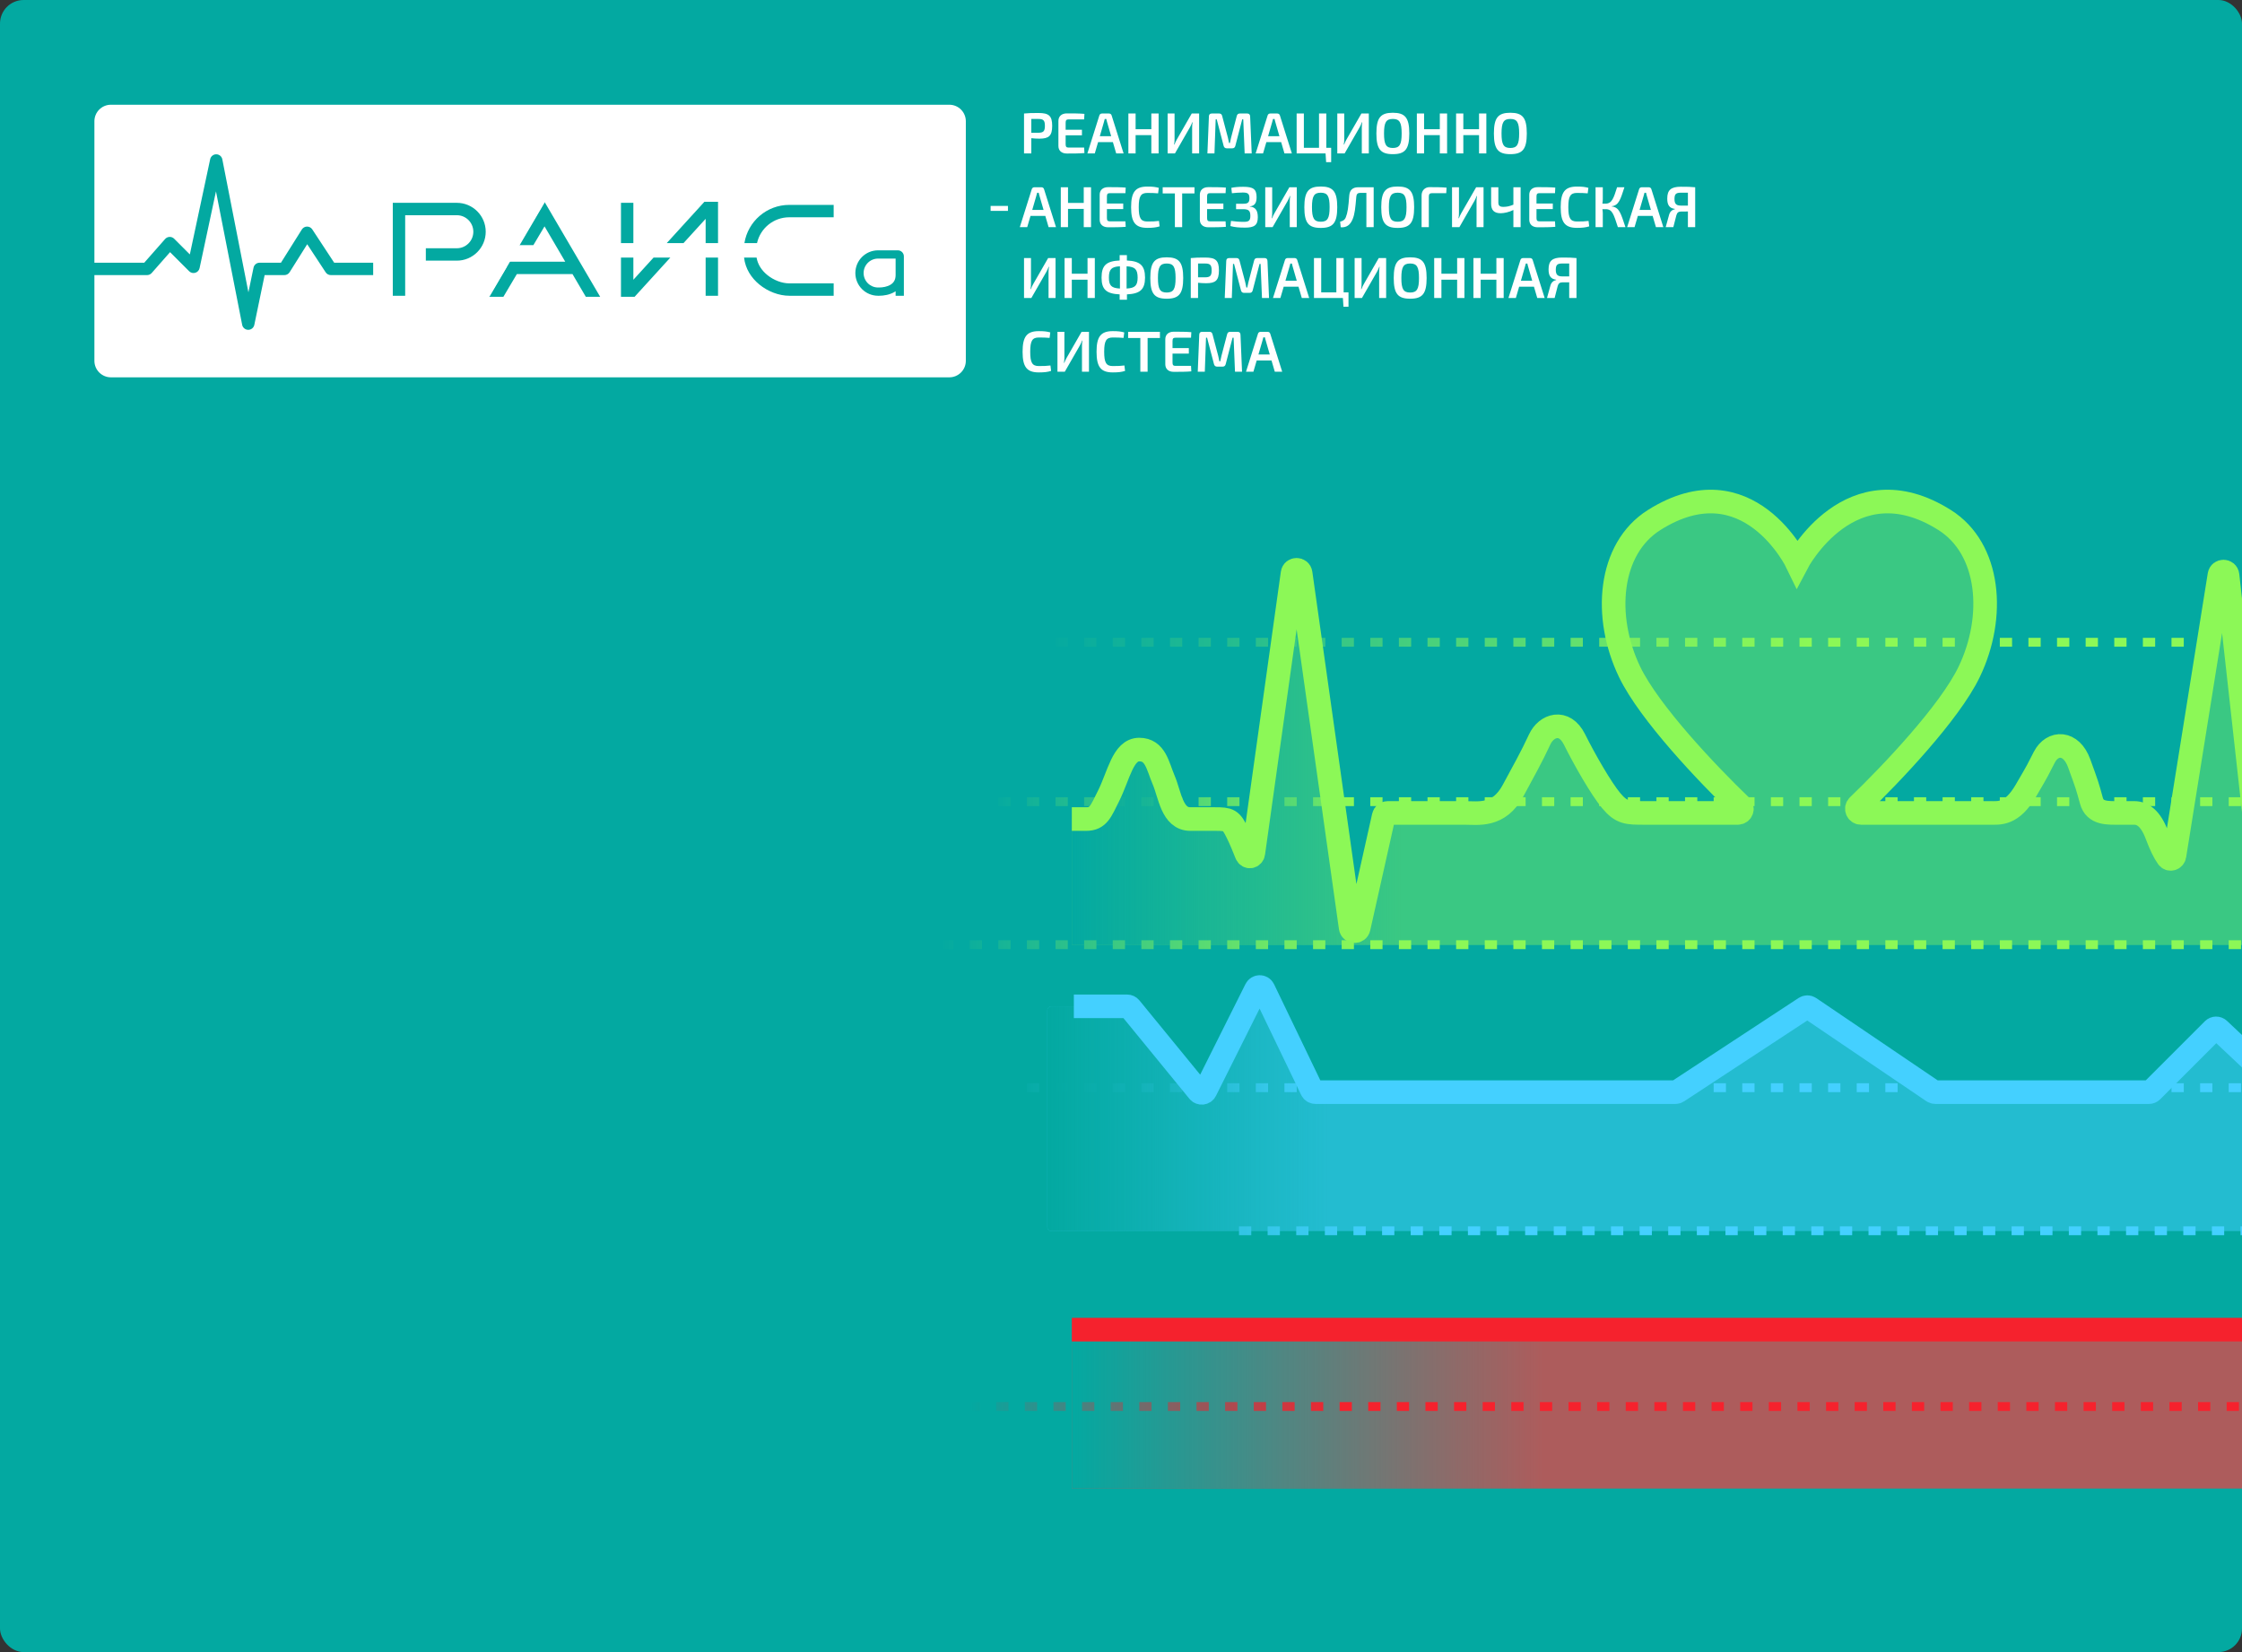 <svg width="760" height="560" viewBox="0 0 760 560" fill="none" xmlns="http://www.w3.org/2000/svg">
<rect x="0" y="0" width="760" height="560" fill="#333333" stroke="none"/>
<g clip-path="url(#clip0_4188_24528)">
<rect width="760" height="560" rx="8" fill="#03A9A1"/>
<line x1="319" y1="217.708" x2="907.729" y2="217.708" stroke="url(#paint0_linear_4188_24528)" stroke-width="3" stroke-dasharray="4.16 5.54"/>
<line x1="319" y1="271.733" x2="907.729" y2="271.733" stroke="url(#paint1_linear_4188_24528)" stroke-width="3" stroke-dasharray="4.16 5.54"/>
<line x1="319" y1="368.7" x2="907.729" y2="368.7" stroke="url(#paint2_linear_4188_24528)" stroke-width="3" stroke-dasharray="4.16 5.54"/>
<path d="M368.176 277.629H363.328V320.331H869.635V275.551C856.475 275.551 858.048 275.551 854.397 267.932C851.627 262.151 850.242 260.073 846.086 250.617C842.067 241.472 834.711 244.459 831.541 250.617C827.385 258.688 828.078 256.61 823.922 264.469C820.133 271.636 815.61 275.551 810.762 275.551H780.698C780.05 275.551 779.493 276.001 779.352 276.634L771.017 311.091C770.675 312.617 768.461 312.496 768.289 310.941L755.095 194.971C754.917 193.367 752.606 193.311 752.351 194.904L737.111 289.997C736.927 291.148 735.499 291.559 734.831 290.604C733.62 288.873 732.526 286.705 731.11 282.93C729.018 277.351 726.262 275.551 723.492 275.551H718.643C714.488 275.551 710.167 275.879 708.947 271.396C707.561 266.307 707.561 266.307 704.791 258.688C702.092 251.266 695.787 251.31 693.016 256.61C690.246 261.91 691.631 259.621 686.783 267.932C681.934 276.244 677.779 275.551 674.315 275.551H630.852C629.595 275.551 628.974 274.012 629.881 273.141C641.041 262.417 660.849 241.594 667.51 227.76C676.514 209.06 674.667 186.017 659.199 176.266C627.338 156.18 609.209 190.811 609.209 190.811C609.209 190.811 592.586 156.18 560.725 176.266C545.257 186.017 543.41 209.06 552.414 227.76C559.075 241.594 578.883 262.417 590.043 273.141C590.95 274.012 590.334 275.551 589.077 275.551H557.262C551.721 275.551 549.643 275.551 546.18 271.396C542.717 267.24 537.176 257.543 533.713 250.617C530.25 243.691 524.152 245.829 521.938 250.617C519.168 256.61 516.42 261.458 512.934 267.932C508.086 276.937 501.16 275.551 496.311 275.551H470.403C469.755 275.551 469.198 276.001 469.057 276.634L460.571 311.768C460.234 313.272 458.062 313.185 457.847 311.659L440.893 194.33C440.669 192.74 438.372 192.741 438.149 194.331L424.86 289.169C424.675 290.491 423.066 290.735 422.564 289.498C421.668 287.292 420.673 284.723 419.43 282.237C417.262 277.9 416.66 277.629 411.811 277.629H403.5C397.266 277.629 396.574 269.318 394.496 264.469C392.418 259.621 391.725 254.08 386.184 254.08C380.643 254.08 379.258 262.844 375.795 269.77C373.145 275.07 372.332 277.629 368.176 277.629Z" fill="#8CF857" fill-opacity="0.4"/>
<path d="M368.176 277.629H363.328V320.331H869.635V275.551C856.475 275.551 858.048 275.551 854.397 267.932C851.627 262.151 850.242 260.073 846.086 250.617C842.067 241.472 834.711 244.459 831.541 250.617C827.385 258.688 828.078 256.61 823.922 264.469C820.133 271.636 815.61 275.551 810.762 275.551H780.698C780.05 275.551 779.493 276.001 779.352 276.634L771.017 311.091C770.675 312.617 768.461 312.496 768.289 310.941L755.095 194.971C754.917 193.367 752.606 193.311 752.351 194.904L737.111 289.997C736.927 291.148 735.499 291.559 734.831 290.604C733.62 288.873 732.526 286.705 731.11 282.93C729.018 277.351 726.262 275.551 723.492 275.551H718.643C714.488 275.551 710.167 275.879 708.947 271.396C707.561 266.307 707.561 266.307 704.791 258.688C702.092 251.266 695.787 251.31 693.016 256.61C690.246 261.91 691.631 259.621 686.783 267.932C681.934 276.244 677.779 275.551 674.315 275.551H630.852C629.595 275.551 628.974 274.012 629.881 273.141C641.041 262.417 660.849 241.594 667.51 227.76C676.514 209.06 674.667 186.017 659.199 176.266C627.338 156.18 609.209 190.811 609.209 190.811C609.209 190.811 592.586 156.18 560.725 176.266C545.257 186.017 543.41 209.06 552.414 227.76C559.075 241.594 578.883 262.417 590.043 273.141C590.95 274.012 590.334 275.551 589.077 275.551H557.262C551.721 275.551 549.643 275.551 546.18 271.396C542.717 267.24 537.176 257.543 533.713 250.617C530.25 243.691 524.152 245.829 521.938 250.617C519.168 256.61 516.42 261.458 512.934 267.932C508.086 276.937 501.16 275.551 496.311 275.551H470.403C469.755 275.551 469.198 276.001 469.057 276.634L460.571 311.768C460.234 313.272 458.062 313.185 457.847 311.659L440.893 194.33C440.669 192.74 438.372 192.741 438.149 194.331L424.86 289.169C424.675 290.491 423.066 290.735 422.564 289.498C421.668 287.292 420.673 284.723 419.43 282.237C417.262 277.9 416.66 277.629 411.811 277.629H403.5C397.266 277.629 396.574 269.318 394.496 264.469C392.418 259.621 391.725 254.08 386.184 254.08C380.643 254.08 379.258 262.844 375.795 269.77C373.145 275.07 372.332 277.629 368.176 277.629Z" fill="url(#paint3_linear_4188_24528)"/>
<path d="M363.328 277.629H368.176C372.332 277.629 373.145 275.07 375.795 269.77C379.258 262.844 380.643 254.08 386.184 254.08C391.725 254.08 392.418 259.621 394.496 264.469C396.574 269.318 397.266 277.629 403.5 277.629H411.811C416.66 277.629 417.262 277.9 419.43 282.237C420.673 284.723 421.668 287.292 422.564 289.498C423.066 290.735 424.675 290.491 424.86 289.169L438.149 194.331C438.372 192.741 440.669 192.74 440.893 194.33L457.847 314.43C458.062 315.955 460.234 316.042 460.571 314.539L469.057 276.634C469.198 276.001 469.755 275.551 470.403 275.551H496.311C501.16 275.551 508.086 276.937 512.934 267.932C516.42 261.458 519.168 256.61 521.938 250.617C524.152 245.829 530.25 243.691 533.713 250.617C537.176 257.543 542.717 267.24 546.18 271.396C549.643 275.551 551.721 275.551 557.262 275.551H589.077C590.334 275.551 590.95 274.012 590.043 273.141C578.883 262.417 559.075 241.594 552.414 227.76C543.41 209.06 545.257 186.017 560.725 176.266C592.586 156.18 609.209 190.811 609.209 190.811C609.209 190.811 627.338 156.18 659.199 176.266C674.667 186.017 676.514 209.06 667.51 227.76C660.849 241.594 641.041 262.417 629.881 273.141C628.974 274.012 629.595 275.551 630.852 275.551H675.008M674.315 275.551C677.779 275.551 681.934 276.244 686.783 267.932C691.631 259.621 690.246 261.91 693.016 256.61C695.787 251.31 702.092 251.266 704.791 258.688C707.561 266.307 707.561 266.307 708.947 271.396C710.167 275.879 714.488 275.551 718.643 275.551H723.492C726.262 275.551 729.018 277.351 731.11 282.93C732.526 286.705 733.62 288.873 734.831 290.604C735.499 291.559 736.927 291.148 737.111 289.997L752.351 194.904C752.606 193.311 754.917 193.367 755.095 194.971L768.289 313.712C768.461 315.266 770.675 315.388 771.017 313.862L779.352 276.634C779.493 276.001 780.05 275.551 780.698 275.551H810.762C815.61 275.551 820.133 271.636 823.922 264.469C828.078 256.61 827.385 258.688 831.541 250.617C834.711 244.459 842.067 241.472 846.086 250.617C850.242 260.073 851.627 262.151 854.397 267.932C858.048 275.551 856.475 275.551 869.635 275.551" stroke="#8CF857" stroke-width="8"/>
<path d="M382.065 341.11H356.402C355.637 341.11 355.016 341.73 355.016 342.495V415.913C355.016 416.678 355.637 417.298 356.402 417.298H878.639C879.404 417.298 880.025 416.678 880.025 415.913V371.585C880.025 370.82 879.404 370.2 878.639 370.2H775.295C774.942 370.2 774.603 370.065 774.346 369.823L752.175 348.957C751.63 348.444 750.776 348.457 750.246 348.986L729.439 369.794C729.179 370.054 728.826 370.2 728.459 370.2H656.04C655.763 370.2 655.492 370.117 655.263 369.962L613.437 341.628C612.974 341.314 612.368 341.31 611.9 341.617L568.69 369.973C568.465 370.121 568.2 370.2 567.93 370.2H445.928C445.396 370.2 444.911 369.895 444.68 369.416L428.274 335.342C427.775 334.305 426.302 334.294 425.787 335.323L408.612 369.672C408.163 370.57 406.937 370.707 406.301 369.93L383.137 341.618C382.874 341.296 382.48 341.11 382.065 341.11Z" fill="#44D0FF" fill-opacity="0.5"/>
<path d="M382.065 341.11H356.402C355.637 341.11 355.016 341.73 355.016 342.495V415.913C355.016 416.678 355.637 417.298 356.402 417.298H878.639C879.404 417.298 880.025 416.678 880.025 415.913V371.585C880.025 370.82 879.404 370.2 878.639 370.2H775.295C774.942 370.2 774.603 370.065 774.346 369.823L752.175 348.957C751.63 348.444 750.776 348.457 750.246 348.986L729.439 369.794C729.179 370.054 728.826 370.2 728.459 370.2H656.04C655.763 370.2 655.492 370.117 655.263 369.962L613.437 341.628C612.974 341.314 612.368 341.31 611.9 341.617L568.69 369.973C568.465 370.121 568.2 370.2 567.93 370.2H445.928C445.396 370.2 444.911 369.895 444.68 369.416L428.274 335.342C427.775 334.305 426.302 334.294 425.787 335.323L408.612 369.672C408.163 370.57 406.937 370.707 406.301 369.93L383.137 341.618C382.874 341.296 382.48 341.11 382.065 341.11Z" fill="url(#paint4_linear_4188_24528)"/>
<path d="M364.016 341.11H382.065C382.48 341.11 382.874 341.296 383.137 341.618L406.301 369.93C406.937 370.707 408.163 370.57 408.612 369.672L425.787 335.323C426.302 334.294 427.775 334.305 428.274 335.342L444.68 369.416C444.911 369.895 445.396 370.2 445.928 370.2H567.93C568.2 370.2 568.465 370.121 568.69 369.973L611.9 341.617C612.368 341.31 612.974 341.314 613.437 341.628L655.263 369.962C655.492 370.117 655.763 370.2 656.04 370.2H728.459C728.826 370.2 729.179 370.054 729.439 369.794L750.246 348.986C750.776 348.457 751.63 348.444 752.175 348.957L774.346 369.823C774.603 370.065 774.942 370.2 775.295 370.2H880.025" stroke="#44D0FF" stroke-width="8"/>
<rect x="363.328" y="449.159" width="505.615" height="55.41" fill="#AD5C5C"/>
<rect x="363.328" y="449.159" width="505.615" height="55.41" fill="url(#paint5_linear_4188_24528)"/>
<line x1="363.328" y1="450.7" x2="902.188" y2="450.7" stroke="#F5222D" stroke-width="8"/>
<path d="M420 417.184H907.729" stroke="url(#paint6_linear_4188_24528)" stroke-width="3" stroke-dasharray="4.16 5.54"/>
<path d="M231 476.749H907.729" stroke="url(#paint7_linear_4188_24528)" stroke-width="3" stroke-dasharray="4.16 5.54"/>
<line x1="319" y1="320.217" x2="907.729" y2="320.217" stroke="url(#paint8_linear_4188_24528)" stroke-width="3" stroke-dasharray="4.16 5.54"/>
<path fill-rule="evenodd" clip-rule="evenodd" d="M37.6 35.5C34.507 35.5 32 38.007 32 41.1V89.05H48.901L55.974 81.013C56.357 80.577 56.903 80.32 57.483 80.301C58.063 80.282 58.625 80.505 59.035 80.915L64.353 86.233L71.246 53.961C71.455 52.986 72.32 52.292 73.317 52.3C74.315 52.308 75.169 53.017 75.361 53.996L84.208 99.087L85.944 90.723C86.146 89.749 87.005 89.05 88 89.05H95.24L102.322 77.782C102.702 77.177 103.364 76.807 104.079 76.8C104.793 76.793 105.463 77.15 105.855 77.747L113.283 89.05H126.5V93.25H112.15C111.443 93.25 110.783 92.894 110.395 92.303L104.139 82.784L98.178 92.267C97.794 92.879 97.122 93.25 96.4 93.25H89.709L86.206 110.127C86.003 111.105 85.138 111.805 84.139 111.8C83.139 111.794 82.282 111.085 82.089 110.104L73.213 64.862L67.654 90.889C67.493 91.641 66.933 92.246 66.195 92.464C65.457 92.682 64.659 92.479 64.115 91.935L57.648 85.468L51.426 92.537C51.028 92.99 50.453 93.25 49.85 93.25H32V122.3C32 125.393 34.507 127.9 37.6 127.9H321.8C324.893 127.9 327.4 125.393 327.4 122.3V41.1C327.4 38.007 324.893 35.5 321.8 35.5H37.6ZM133.15 68.75H135.25H154.85C160.263 68.75 164.65 73.138 164.65 78.55C164.65 83.962 160.263 88.35 154.85 88.35H144.35V84.15H154.85C157.943 84.15 160.45 81.643 160.45 78.55C160.45 75.457 157.943 72.95 154.85 72.95H137.35V100.25H133.15V70.85V68.75ZM191.604 88.7L184.587 76.73L180.8 83.1H175.913L182.795 71.526L184.613 68.469L186.412 71.538L203.448 100.6H198.58L194.066 92.9H175.206L170.643 100.6H165.761L171.65 90.663V88.7H191.604ZM238.778 68.4L226.022 82.4H231.704L239.2 74.173V82.4H243.4V68.75V68.4H238.778ZM239.2 87.3L243.4 87.3V100.25H239.2V87.3ZM227.24 87.3H221.558L214.7 94.827V87.3H210.5V100.25V100.6H215.122L227.24 87.3ZM214.7 82.4H210.5V68.75H214.7V82.4ZM267.55 69.45C259.879 69.45 253.518 75.059 252.344 82.4H256.619C257.736 77.392 262.206 73.65 267.55 73.65H282.6V69.45H267.55ZM256.465 87.3H252.226C252.641 91.098 254.717 94.214 257.357 96.399C260.289 98.825 264.079 100.25 267.55 100.25H282.6V96.05H267.55C265.144 96.05 262.284 95.024 260.035 93.163C258.177 91.625 256.85 89.619 256.465 87.3ZM289.95 92.55C289.95 88.297 293.397 84.85 297.65 84.85H304.35C305.482 84.85 306.4 85.768 306.4 86.9V93.25V100.25H303.6V98.72C303.492 98.793 303.382 98.863 303.27 98.93C301.575 99.947 299.545 100.25 298 100.25H297.65C293.397 100.25 289.95 96.802 289.95 92.55ZM303.6 93.25V87.65H297.65C294.944 87.65 292.75 89.844 292.75 92.55C292.75 95.256 294.944 97.45 297.65 97.45H298C299.255 97.45 300.725 97.192 301.83 96.529C302.849 95.918 303.6 94.952 303.6 93.25Z" fill="white"/>
<path d="M186 66.3L165.7 100.95L170.6 66.3H186Z" fill="white"/>
<path d="M347.129 52H349.598V46.845C350.402 46.943 351.362 47.002 352.323 47.002C355.518 47.002 356.674 46.081 356.674 42.651C356.674 39.24 355.518 38.3 352.029 38.3C349.716 38.3 348.677 38.319 347.129 38.476V52ZM349.598 45.003V40.318H351.97C353.675 40.318 354.204 40.789 354.204 42.651C354.204 44.513 353.675 44.983 351.97 45.003H349.598ZM367.505 50.02H362.193C361.487 50.02 361.233 49.726 361.233 48.884V45.865H366.76V43.984H361.233V41.612C361.233 40.769 361.487 40.475 362.193 40.475H367.505L367.603 38.594C365.819 38.437 363.643 38.437 361.644 38.437C359.88 38.437 358.783 39.417 358.783 41.004V49.472C358.783 51.059 359.861 52.039 361.644 52.039C363.643 52.039 365.819 52.039 367.603 51.882L367.505 50.02ZM377.253 48.178L378.37 52H380.879L376.822 39.123C376.704 38.711 376.351 38.476 375.94 38.476H373.549C373.137 38.476 372.784 38.711 372.667 39.123L368.609 52H371.118L372.235 48.178H377.253ZM376.665 46.159H372.823L374.176 41.494L374.489 40.338H375.019C375.077 40.71 375.215 41.122 375.313 41.494L376.665 46.159ZM392.751 38.476H390.282V43.788H384.951V38.476H382.501V52H384.951V45.806H390.282V52H392.751V38.476ZM406.485 52V38.476H403.977L398.881 47.355C398.587 47.884 398.332 48.413 398.136 48.982H397.999C398.116 48.394 398.155 47.806 398.155 47.218V38.476H395.803V52H398.293L403.408 43.082C403.683 42.612 403.937 42.004 404.153 41.436H404.271C404.173 42.004 404.114 42.572 404.114 43.141V52H406.485ZM420.287 38.476C419.719 38.476 419.386 38.75 419.248 39.299L417.328 46.61C417.171 47.257 417.053 47.845 416.916 48.472H416.622C416.504 47.845 416.387 47.257 416.23 46.63L414.29 39.299C414.152 38.75 413.839 38.476 413.29 38.476H410.762C410.134 38.476 409.821 38.809 409.801 39.436L409.292 52H411.683L412.094 40.456H412.447L414.799 49.452C414.936 49.981 415.289 50.275 415.858 50.275H417.72C418.288 50.275 418.621 49.981 418.758 49.452L421.091 40.456H421.444L421.914 52H424.305L423.776 39.436C423.737 38.809 423.423 38.476 422.796 38.476H420.287ZM434.292 48.178L435.409 52H437.918L433.861 39.123C433.743 38.711 433.39 38.476 432.979 38.476H430.588C430.176 38.476 429.823 38.711 429.706 39.123L425.648 52H428.157L429.274 48.178H434.292ZM433.704 46.159H429.862L431.215 41.494L431.528 40.338H432.058C432.116 40.71 432.254 41.122 432.352 41.494L433.704 46.159ZM451.241 50.099H449.595V38.476H447.125V50.099H441.99V38.476H439.54V52H449.34L449.536 54.96H451.241V50.099ZM464.003 52V38.476H461.494L456.398 47.355C456.104 47.884 455.849 48.413 455.653 48.982H455.516C455.634 48.394 455.673 47.806 455.673 47.218V38.476H453.321V52H455.81L460.926 43.082C461.2 42.612 461.455 42.004 461.671 41.436H461.788C461.69 42.004 461.631 42.572 461.631 43.141V52H464.003ZM472.14 38.221C468.024 38.221 466.574 39.868 466.574 45.238C466.574 50.608 468.024 52.255 472.14 52.255C476.276 52.255 477.726 50.608 477.726 45.238C477.726 39.868 476.276 38.221 472.14 38.221ZM472.14 40.318C474.434 40.318 475.139 41.475 475.139 45.238C475.139 49.001 474.434 50.158 472.14 50.158C469.867 50.158 469.161 49.001 469.161 45.238C469.161 41.475 469.867 40.318 472.14 40.318ZM490.541 38.476H488.071V43.788H482.74V38.476H480.29V52H482.74V45.806H488.071V52H490.541V38.476ZM503.844 38.476H501.374V43.788H496.043V38.476H493.593V52H496.043V45.806H501.374V52H503.844V38.476ZM511.972 38.221C507.856 38.221 506.406 39.868 506.406 45.238C506.406 50.608 507.856 52.255 511.972 52.255C516.108 52.255 517.558 50.608 517.558 45.238C517.558 39.868 516.108 38.221 511.972 38.221ZM511.972 40.318C514.265 40.318 514.971 41.475 514.971 45.238C514.971 49.001 514.265 50.158 511.972 50.158C509.698 50.158 508.993 49.001 508.993 45.238C508.993 41.475 509.698 40.318 511.972 40.318ZM354.342 73.178L355.459 77H357.968L353.91 64.123C353.793 63.711 353.44 63.476 353.028 63.476H350.637C350.226 63.476 349.873 63.711 349.755 64.123L345.698 77H348.207L349.324 73.178H354.342ZM353.754 71.159H349.912L351.264 66.494L351.578 65.338H352.107C352.166 65.71 352.303 66.122 352.401 66.494L353.754 71.159ZM369.84 63.476H367.371V68.788H362.039V63.476H359.589V77H362.039V70.806H367.371V77H369.84V63.476ZM381.496 75.02H376.185C375.479 75.02 375.224 74.726 375.224 73.884V70.865H380.752V68.984H375.224V66.612C375.224 65.769 375.479 65.475 376.185 65.475H381.496L381.594 63.594C379.811 63.437 377.635 63.437 375.636 63.437C373.872 63.437 372.774 64.417 372.774 66.004V74.472C372.774 76.059 373.852 77.039 375.636 77.039C377.635 77.039 379.811 77.039 381.594 76.882L381.496 75.02ZM392.874 74.883C391.718 75.04 390.659 75.079 388.935 75.079C386.7 75.079 386.014 73.942 386.014 70.238C386.014 66.534 386.7 65.397 388.935 65.397C390.561 65.397 391.365 65.436 392.58 65.534L392.815 63.672C391.639 63.358 390.738 63.241 388.935 63.241C384.877 63.241 383.427 65.083 383.427 70.238C383.427 75.393 384.877 77.235 388.935 77.235C390.797 77.235 391.894 77.098 393.09 76.726L392.874 74.883ZM404.911 65.573V63.476H394.131V65.573H398.267V77H400.736V65.573H404.911ZM415.452 75.02H410.14C409.435 75.02 409.18 74.726 409.18 73.884V70.865H414.707V68.984H409.18V66.612C409.18 65.769 409.435 65.475 410.14 65.475H415.452L415.55 63.594C413.766 63.437 411.591 63.437 409.592 63.437C407.828 63.437 406.73 64.417 406.73 66.004V74.472C406.73 76.059 407.808 77.039 409.592 77.039C411.591 77.039 413.766 77.039 415.55 76.882L415.452 75.02ZM417.595 65.495C418.673 65.397 419.81 65.26 421.261 65.26C422.966 65.26 423.534 65.632 423.534 67.161C423.534 68.67 423.005 69.062 421.457 69.062H419.007V70.904H421.457C423.26 70.924 423.848 71.414 423.848 73.178C423.848 74.824 423.299 75.197 421.574 75.197C420.026 75.197 418.556 75.06 417.282 74.883L417.086 76.628C418.517 77.02 419.987 77.157 422.025 77.157C425.102 77.157 426.376 76.412 426.376 73.629C426.376 71.473 425.69 70.199 423.691 70.022V69.944C425.318 69.787 425.965 68.788 425.965 66.847C425.965 64.064 424.789 63.319 421.437 63.319C419.791 63.319 418.654 63.417 417.399 63.672L417.595 65.495ZM439.58 77V63.476H437.071L431.975 72.355C431.681 72.884 431.426 73.413 431.23 73.982H431.093C431.21 73.394 431.25 72.806 431.25 72.218V63.476H428.898V77H431.387L436.502 68.082C436.777 67.612 437.032 67.004 437.247 66.436H437.365C437.267 67.004 437.208 67.572 437.208 68.141V77H439.58ZM447.717 63.221C443.601 63.221 442.15 64.868 442.15 70.238C442.15 75.608 443.601 77.255 447.717 77.255C451.852 77.255 453.303 75.608 453.303 70.238C453.303 64.868 451.852 63.221 447.717 63.221ZM447.717 65.318C450.01 65.318 450.716 66.475 450.716 70.238C450.716 74.001 450.01 75.158 447.717 75.158C445.443 75.158 444.738 74.001 444.738 70.238C444.738 66.475 445.443 65.318 447.717 65.318ZM465.652 63.476H460.399C458.556 63.476 457.537 64.417 457.38 66.22C457.067 70.434 456.832 72.061 456.224 73.609C455.871 74.55 455.205 74.922 454.284 75.138L454.48 77.039C456.4 77.196 457.714 76.294 458.537 74.256C459.242 72.531 459.438 70.552 459.772 66.612C459.85 65.769 460.262 65.377 461.085 65.377H463.182V77H465.652V63.476ZM473.786 63.221C469.67 63.221 468.22 64.868 468.22 70.238C468.22 75.608 469.67 77.255 473.786 77.255C477.922 77.255 479.372 75.608 479.372 70.238C479.372 64.868 477.922 63.221 473.786 63.221ZM473.786 65.318C476.08 65.318 476.785 66.475 476.785 70.238C476.785 74.001 476.08 75.158 473.786 75.158C471.513 75.158 470.807 74.001 470.807 70.238C470.807 66.475 471.513 65.318 473.786 65.318ZM481.897 77H484.347V66.71C484.347 65.769 484.641 65.475 485.503 65.475H490.247L490.364 63.613C488.62 63.437 486.523 63.437 484.602 63.437C483.034 63.437 481.897 64.574 481.897 66.24V77ZM502.897 77V63.476H500.388L495.292 72.355C494.998 72.884 494.743 73.413 494.547 73.982H494.41C494.527 73.394 494.567 72.806 494.567 72.218V63.476H492.215V77H494.704L499.819 68.082C500.094 67.612 500.349 67.004 500.564 66.436H500.682C500.584 67.004 500.525 67.572 500.525 68.141V77H502.897ZM515.464 63.476H513.014V69.376C511.642 69.944 510.72 70.12 509.584 70.12C508.349 70.12 507.898 69.67 507.918 68.572V63.476H505.468V69.082C505.468 71.257 506.506 72.276 508.702 72.276C509.799 72.276 511.504 71.943 513.014 71.179V77H515.464V63.476ZM527.118 75.02H521.807C521.101 75.02 520.846 74.726 520.846 73.884V70.865H526.374V68.984H520.846V66.612C520.846 65.769 521.101 65.475 521.807 65.475H527.118L527.216 63.594C525.433 63.437 523.257 63.437 521.258 63.437C519.494 63.437 518.396 64.417 518.396 66.004V74.472C518.396 76.059 519.474 77.039 521.258 77.039C523.257 77.039 525.433 77.039 527.216 76.882L527.118 75.02ZM538.496 74.883C537.34 75.04 536.281 75.079 534.557 75.079C532.322 75.079 531.636 73.942 531.636 70.238C531.636 66.534 532.322 65.397 534.557 65.397C536.183 65.397 536.987 65.436 538.202 65.534L538.437 63.672C537.261 63.358 536.36 63.241 534.557 63.241C530.499 63.241 529.049 65.083 529.049 70.238C529.049 75.393 530.499 77.235 534.557 77.235C536.419 77.235 537.516 77.098 538.712 76.726L538.496 74.883ZM546.339 69.905C548.808 69.611 549.318 67.514 550.651 63.476H548.161C547.044 67.004 546.456 69.003 544.32 69.023H543.183C543.261 68.513 543.32 67.984 543.32 67.455V63.476H540.87V77H543.32V72.237C543.32 71.806 543.261 71.355 543.183 70.904H544.32C546.574 70.904 547.005 72.649 548.436 77H551.003C549.396 72.276 548.965 70.277 546.339 69.983V69.905ZM560.218 73.178L561.335 77H563.844L559.787 64.123C559.669 63.711 559.317 63.476 558.905 63.476H556.514C556.102 63.476 555.749 63.711 555.632 64.123L551.575 77H554.083L555.201 73.178H560.218ZM559.63 71.159H555.789L557.141 66.494L557.455 65.338H557.984C558.043 65.71 558.18 66.122 558.278 66.494L559.63 71.159ZM574.639 77V63.476C573.09 63.319 572.032 63.3 569.739 63.3C566.485 63.3 565.172 64.397 565.172 67.259C565.152 69.395 565.838 70.571 567.739 70.806L567.759 70.924C567.014 71.061 566.113 71.571 565.779 72.864L564.643 77H567.23L568.269 72.943C568.523 72.041 569.013 71.708 569.837 71.708L572.169 71.688V77H574.639ZM572.169 69.689H569.797C568.151 69.689 567.622 69.042 567.622 67.416C567.641 65.75 568.151 65.318 569.797 65.318H572.169V69.689ZM357.811 101V87.476H355.302L350.206 96.355C349.912 96.884 349.657 97.413 349.461 97.982H349.324C349.442 97.394 349.481 96.806 349.481 96.218V87.476H347.129V101H349.618L354.734 92.082C355.008 91.612 355.263 91.004 355.478 90.436H355.596C355.498 91.004 355.439 91.572 355.439 92.141V101H357.811ZM371.123 87.476H368.653V92.788H363.322V87.476H360.872V101H363.322V94.806H368.653V101H371.123V87.476ZM381.995 86.476H379.545V88.299C375.017 88.495 373.41 89.985 373.41 94.101C373.41 98.119 375.017 99.569 379.545 99.785V101.588H382.014V99.785C386.503 99.569 388.13 98.099 388.149 94.101C388.13 89.985 386.503 88.515 381.995 88.299V86.476ZM379.643 97.805C376.722 97.648 375.899 96.786 375.899 94.101C375.899 91.318 376.722 90.416 379.643 90.259V97.805ZM381.897 90.259C384.798 90.436 385.621 91.318 385.64 94.101C385.621 96.766 384.798 97.648 381.897 97.805V90.259ZM395.501 87.221C391.385 87.221 389.935 88.868 389.935 94.238C389.935 99.608 391.385 101.255 395.501 101.255C399.637 101.255 401.087 99.608 401.087 94.238C401.087 88.868 399.637 87.221 395.501 87.221ZM395.501 89.318C397.794 89.318 398.5 90.475 398.5 94.238C398.5 98.001 397.794 99.158 395.501 99.158C393.228 99.158 392.522 98.001 392.522 94.238C392.522 90.475 393.228 89.318 395.501 89.318ZM403.651 101H406.121V95.845C406.924 95.943 407.885 96.002 408.845 96.002C412.04 96.002 413.196 95.081 413.196 91.651C413.196 88.24 412.04 87.3 408.551 87.3C406.238 87.3 405.199 87.319 403.651 87.476V101ZM406.121 94.003V89.318H408.492C410.197 89.318 410.727 89.789 410.727 91.651C410.727 93.513 410.197 93.983 408.492 94.003H406.121ZM426.163 87.476C425.595 87.476 425.262 87.75 425.125 88.299L423.204 95.61C423.047 96.257 422.929 96.845 422.792 97.472H422.498C422.381 96.845 422.263 96.257 422.106 95.63L420.166 88.299C420.029 87.75 419.715 87.476 419.166 87.476H416.638C416.011 87.476 415.697 87.809 415.677 88.436L415.168 101H417.559L417.971 89.456H418.323L420.675 98.452C420.813 98.981 421.165 99.275 421.734 99.275H423.596C424.164 99.275 424.497 98.981 424.635 98.452L426.967 89.456H427.32L427.79 101H430.181L429.652 88.436C429.613 87.809 429.299 87.476 428.672 87.476H426.163ZM440.168 97.178L441.285 101H443.794L439.737 88.123C439.619 87.711 439.267 87.476 438.855 87.476H436.464C436.052 87.476 435.699 87.711 435.582 88.123L431.525 101H434.033L435.151 97.178H440.168ZM439.58 95.159H435.739L437.091 90.494L437.405 89.338H437.934C437.993 89.71 438.13 90.122 438.228 90.494L439.58 95.159ZM457.117 99.099H455.471V87.476H453.001V99.099H447.866V87.476H445.416V101H455.216L455.412 103.96H457.117V99.099ZM469.879 101V87.476H467.37L462.274 96.355C461.98 96.884 461.726 97.413 461.53 97.982H461.392C461.51 97.394 461.549 96.806 461.549 96.218V87.476H459.197V101H461.686L466.802 92.082C467.076 91.612 467.331 91.004 467.547 90.436H467.664C467.566 91.004 467.508 91.572 467.508 92.141V101H469.879ZM478.016 87.221C473.9 87.221 472.45 88.868 472.45 94.238C472.45 99.608 473.9 101.255 478.016 101.255C482.152 101.255 483.602 99.608 483.602 94.238C483.602 88.868 482.152 87.221 478.016 87.221ZM478.016 89.318C480.31 89.318 481.015 90.475 481.015 94.238C481.015 98.001 480.31 99.158 478.016 99.158C475.743 99.158 475.037 98.001 475.037 94.238C475.037 90.475 475.743 89.318 478.016 89.318ZM496.417 87.476H493.947V92.788H488.616V87.476H486.166V101H488.616V94.806H493.947V101H496.417V87.476ZM509.72 87.476H507.25V92.788H501.919V87.476H499.469V101H501.919V94.806H507.25V101H509.72V87.476ZM519.985 97.178L521.102 101H523.611L519.553 88.123C519.436 87.711 519.083 87.476 518.671 87.476H516.28C515.869 87.476 515.516 87.711 515.398 88.123L511.341 101H513.85L514.967 97.178H519.985ZM519.397 95.159H515.555L516.907 90.494L517.221 89.338H517.75C517.809 89.71 517.946 90.122 518.044 90.494L519.397 95.159ZM534.405 101V87.476C532.857 87.319 531.798 87.3 529.505 87.3C526.251 87.3 524.938 88.397 524.938 91.259C524.919 93.395 525.605 94.571 527.506 94.806L527.525 94.924C526.781 95.061 525.879 95.571 525.546 96.864L524.409 101H526.996L528.035 96.943C528.29 96.041 528.78 95.708 529.603 95.708L531.935 95.688V101H534.405ZM531.935 93.689H529.564C527.917 93.689 527.388 93.042 527.388 91.416C527.408 89.75 527.917 89.318 529.564 89.318H531.935V93.689ZM356.086 123.883C354.93 124.04 353.871 124.079 352.146 124.079C349.912 124.079 349.226 122.942 349.226 119.238C349.226 115.534 349.912 114.397 352.146 114.397C353.773 114.397 354.577 114.436 355.792 114.534L356.027 112.672C354.851 112.358 353.95 112.241 352.146 112.241C348.089 112.241 346.639 114.083 346.639 119.238C346.639 124.393 348.089 126.235 352.146 126.235C354.008 126.235 355.106 126.098 356.302 125.726L356.086 123.883ZM369.142 126V112.476H366.633L361.537 121.355C361.243 121.884 360.988 122.413 360.792 122.982H360.655C360.773 122.394 360.812 121.806 360.812 121.218V112.476H358.46V126H360.949L366.065 117.082C366.339 116.612 366.594 116.004 366.81 115.436H366.927C366.829 116.004 366.77 116.572 366.77 117.141V126H369.142ZM381.16 123.883C380.004 124.04 378.945 124.079 377.221 124.079C374.986 124.079 374.3 122.942 374.3 119.238C374.3 115.534 374.986 114.397 377.221 114.397C378.847 114.397 379.651 114.436 380.866 114.534L381.101 112.672C379.925 112.358 379.024 112.241 377.221 112.241C373.163 112.241 371.713 114.083 371.713 119.238C371.713 124.393 373.163 126.235 377.221 126.235C379.083 126.235 380.18 126.098 381.376 125.726L381.16 123.883ZM393.197 114.573V112.476H382.417V114.573H386.553V126H389.022V114.573H393.197ZM403.738 124.02H398.426C397.721 124.02 397.466 123.726 397.466 122.884V119.865H402.993V117.984H397.466V115.612C397.466 114.769 397.721 114.475 398.426 114.475H403.738L403.836 112.594C402.052 112.437 399.877 112.437 397.877 112.437C396.113 112.437 395.016 113.417 395.016 115.004V123.472C395.016 125.059 396.094 126.039 397.877 126.039C399.877 126.039 402.052 126.039 403.836 125.882L403.738 124.02ZM417.014 112.476C416.446 112.476 416.113 112.75 415.975 113.299L414.055 120.61C413.898 121.257 413.78 121.845 413.643 122.472H413.349C413.231 121.845 413.114 121.257 412.957 120.63L411.017 113.299C410.879 112.75 410.566 112.476 410.017 112.476H407.489C406.861 112.476 406.548 112.809 406.528 113.436L406.019 126H408.41L408.821 114.456H409.174L411.526 123.452C411.663 123.981 412.016 124.275 412.585 124.275H414.447C415.015 124.275 415.348 123.981 415.485 123.452L417.818 114.456H418.171L418.641 126H421.032L420.503 113.436C420.464 112.809 420.15 112.476 419.523 112.476H417.014ZM431.019 122.178L432.136 126H434.645L430.588 113.123C430.47 112.711 430.117 112.476 429.706 112.476H427.315C426.903 112.476 426.55 112.711 426.433 113.123L422.375 126H424.884L426.001 122.178H431.019ZM430.431 120.159H426.589L427.942 115.494L428.255 114.338H428.785C428.843 114.71 428.981 115.122 429.079 115.494L430.431 120.159Z" fill="white"/>
<path d="M341.68 71.485V69.8H335.8V71.485H341.68Z" fill="white"/>
</g>
<defs>
<linearGradient id="paint0_linear_4188_24528" x1="613.365" y1="219.208" x2="354" y2="219" gradientUnits="userSpaceOnUse">
<stop stop-color="#8CF857"/>
<stop offset="1" stop-color="#03A9A1"/>
</linearGradient>
<linearGradient id="paint1_linear_4188_24528" x1="454" y1="273.233" x2="336" y2="273.233" gradientUnits="userSpaceOnUse">
<stop stop-color="#8CF857"/>
<stop offset="1" stop-color="#03A9A1"/>
</linearGradient>
<linearGradient id="paint2_linear_4188_24528" x1="433" y1="370" x2="344" y2="370.001" gradientUnits="userSpaceOnUse">
<stop stop-color="#44D0FF"/>
<stop offset="1" stop-color="#03A9A1"/>
</linearGradient>
<linearGradient id="paint3_linear_4188_24528" x1="363" y1="315" x2="475" y2="315" gradientUnits="userSpaceOnUse">
<stop stop-color="#03A9A1"/>
<stop offset="1" stop-color="#03A9A1" stop-opacity="0"/>
</linearGradient>
<linearGradient id="paint4_linear_4188_24528" x1="355" y1="401" x2="450" y2="401" gradientUnits="userSpaceOnUse">
<stop stop-color="#03A9A1"/>
<stop offset="1" stop-color="#03A9A1" stop-opacity="0"/>
</linearGradient>
<linearGradient id="paint5_linear_4188_24528" x1="363" y1="491" x2="523" y2="491" gradientUnits="userSpaceOnUse">
<stop stop-color="#03A9A1"/>
<stop offset="1" stop-color="#03A9A1" stop-opacity="0"/>
</linearGradient>
<linearGradient id="paint6_linear_4188_24528" x1="475" y1="417" x2="281" y2="417" gradientUnits="userSpaceOnUse">
<stop stop-color="#44D0FF"/>
<stop offset="1" stop-color="#03A9A1"/>
</linearGradient>
<linearGradient id="paint7_linear_4188_24528" x1="455" y1="478.003" x2="329" y2="478.002" gradientUnits="userSpaceOnUse">
<stop stop-color="#F5222D"/>
<stop offset="1" stop-color="#03A9A1"/>
</linearGradient>
<linearGradient id="paint8_linear_4188_24528" x1="462" y1="322.002" x2="319" y2="322.003" gradientUnits="userSpaceOnUse">
<stop stop-color="#8CF857"/>
<stop offset="1" stop-color="#03A9A1"/>
</linearGradient>
<clipPath id="clip0_4188_24528">
<rect width="760" height="560" rx="8" fill="white"/>
</clipPath>
</defs>
</svg>
